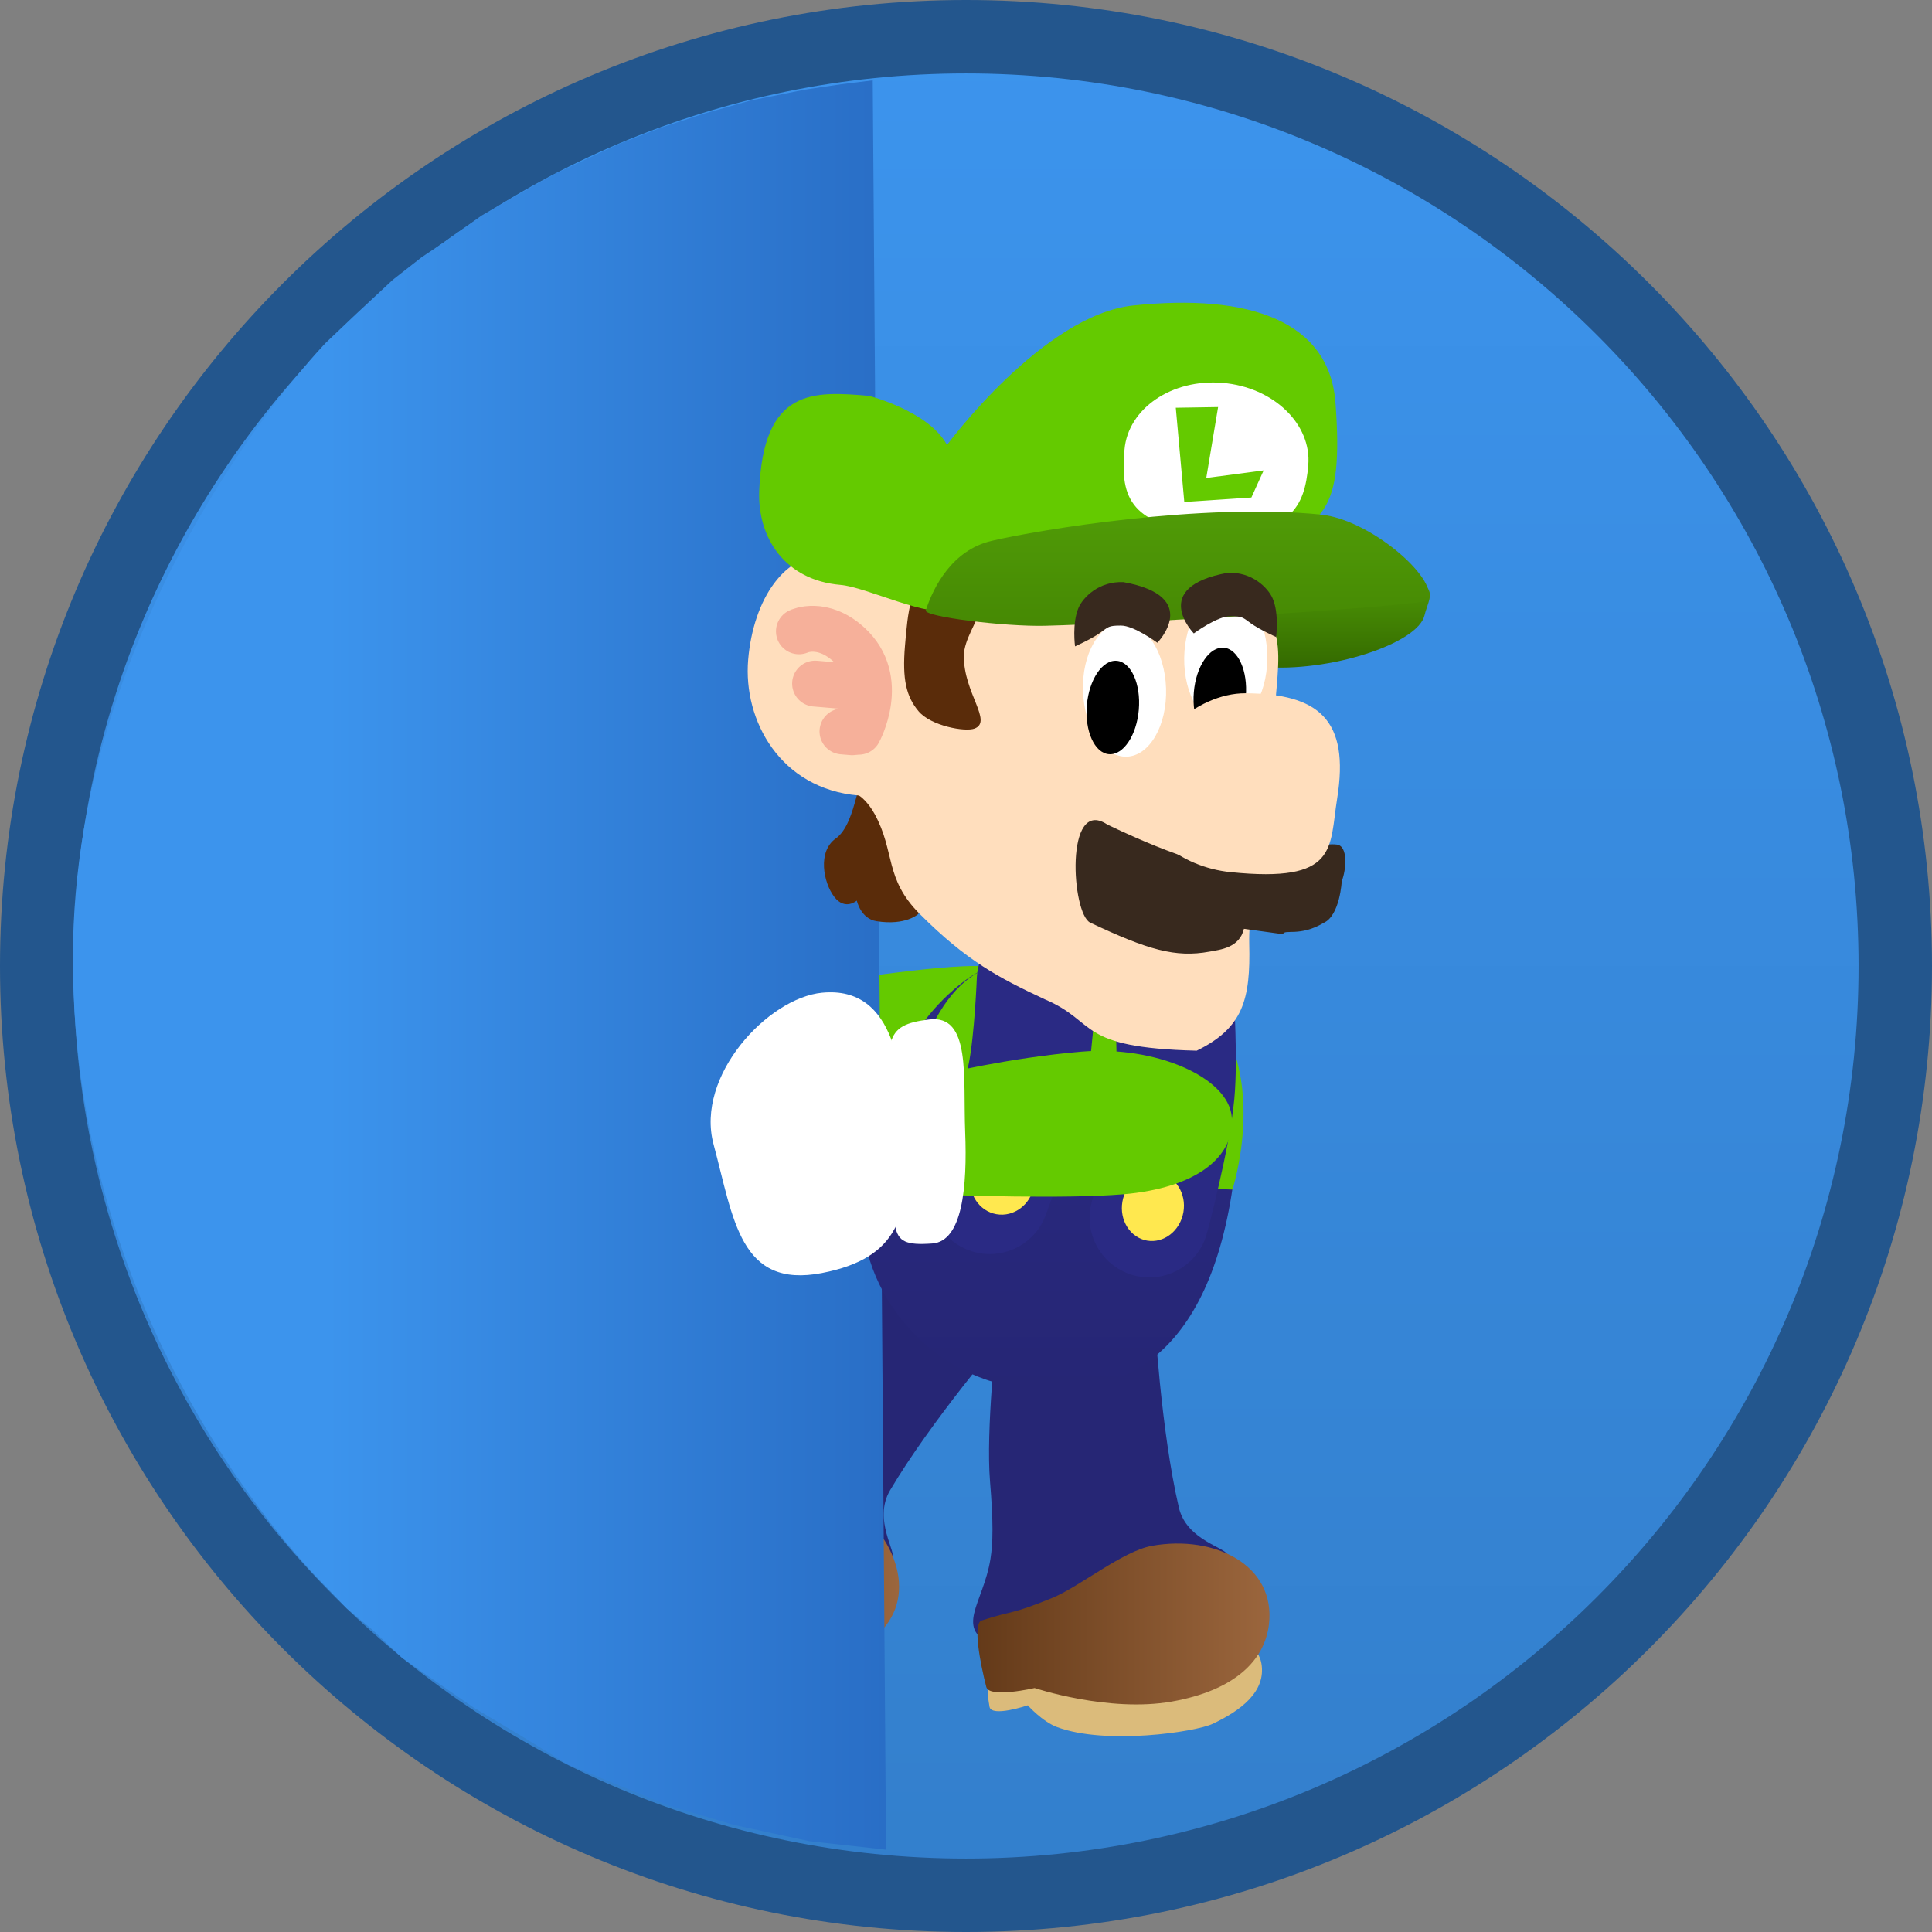 <svg version="1.1" xmlns="http://www.w3.org/2000/svg" xmlns:xlink="http://www.w3.org/1999/xlink" width="105.234" height="105.234" viewBox="0,0,105.234,105.234"><rect x="0" y="0" width="105.234" height="105.234" fill="#808080" stroke="none"/><defs><linearGradient x1="240" y1="129.383" x2="240" y2="230.617" gradientUnits="userSpaceOnUse" id="color-1"><stop offset="0" stop-color="#3c94ed"/><stop offset="1" stop-color="#337fcc"/></linearGradient><linearGradient x1="221.493" y1="211.523" x2="236.356" y2="211.523" gradientUnits="userSpaceOnUse" id="color-2"><stop offset="0" stop-color="#643a19"/><stop offset="1" stop-color="#9b663d"/></linearGradient><linearGradient x1="205.15" y1="131.76" x2="235.648" y2="131.76" gradientUnits="userSpaceOnUse" id="color-3"><stop offset="0" stop-color="#3c94ed"/><stop offset="1" stop-color="#296ec6"/></linearGradient><linearGradient x1="240.623" y1="215.839" x2="256.531" y2="215.839" gradientUnits="userSpaceOnUse" id="color-4"><stop offset="0" stop-color="#643a19"/><stop offset="1" stop-color="#9b663d"/></linearGradient><linearGradient x1="244.638" y1="179.832" x2="244.638" y2="203.104" gradientUnits="userSpaceOnUse" id="color-5"><stop offset="0" stop-color="#2a2a84"/><stop offset="1" stop-color="#262675"/></linearGradient><linearGradient x1="259.652" y1="158.378" x2="259.652" y2="163.749" gradientUnits="userSpaceOnUse" id="color-6"><stop offset="0" stop-color="#509b07"/><stop offset="1" stop-color="#346a00"/></linearGradient><linearGradient x1="251.526" y1="155.249" x2="251.526" y2="161.472" gradientUnits="userSpaceOnUse" id="color-7"><stop offset="0" stop-color="#509b07"/><stop offset="1" stop-color="#468904"/></linearGradient></defs><g transform="translate(-187.383,-127.383)"><g data-paper-data="{&quot;isPaintingLayer&quot;:true}" fill-rule="nonzero" stroke-linejoin="miter" stroke-miterlimit="10" stroke-dasharray="" stroke-dashoffset="0" style="mix-blend-mode: normal"><path d="M240,129.383c13.964,0 26.62,5.67 35.782,14.835c9.165,9.161 14.835,21.817 14.835,35.782c0,13.965 -5.67,26.62 -14.835,35.782c-9.161,9.165 -21.817,14.835 -35.782,14.835c-13.965,0 -26.62,-5.67 -35.782,-14.835c-9.165,-9.161 -14.835,-21.817 -14.835,-35.782c0,-13.965 5.67,-26.62 14.835,-35.782c9.161,-9.165 21.817,-14.835 35.782,-14.835z" fill="url(#color-1)" stroke="#23568d" stroke-width="4" stroke-linecap="butt"/><g data-paper-data="{&quot;origRot&quot;:0}" stroke="none" stroke-width="0" stroke-linecap="butt"><path d="M235.861,208.564c-0.954,1.621 0.408,3.41 0.119,3.725c-1.168,1.274 -2.509,1.827 -5.311,0.929c-3.471,-1.112 -5.635,-2.831 -7.231,-6.107c-1.087,-2.231 1.081,-2.094 3.057,-3.596c0.709,-0.539 1.498,-1.336 2.904,-3.078c1.757,-2.178 5.815,-5.575 5.815,-5.575c0,0 2.013,0.937 3.836,2.109c1.79,1.179 3.08,3.092 3.08,3.092c0,0 -4.063,4.753 -6.269,8.501z" data-paper-data="{&quot;origPos&quot;:null}" fill="#262675"/><path d="M233.259,217.807c-0.889,1.337 -2.667,1.062 -4.192,0.56c-0.999,-0.329 -5.015,-3.172 -6.257,-5.713c-0.385,-0.789 -0.34,-1.969 -0.34,-1.969c0,0 -1.9,-0.888 -1.563,-1.384c0.267,-0.394 0.706,-1.076 1.227,-1.026c2.242,0.214 6.158,2.819 8.034,4.066c2.575,1.712 3.959,4.159 3.09,5.465z" data-paper-data="{&quot;origPos&quot;:null}" fill="#dbbb7b"/><path d="M235.021,216.558c-1.509,1.253 -3.818,1.331 -6.729,-0.605c-2.911,-1.935 -4.903,-5.694 -4.903,-5.694c0,0 -2.181,-1.29 -1.865,-1.859c0.656,-1.178 1.85,-3.017 2.313,-2.796c1.71,0.819 1.274,0.835 3.61,1.757c1.512,0.597 4.563,0.806 5.917,1.706c2.911,1.935 4.141,5.428 1.657,7.491z" data-paper-data="{&quot;origPos&quot;:null}" fill="url(#color-2)"/></g><g data-paper-data="{&quot;index&quot;:null,&quot;origRot&quot;:0}" stroke="none" stroke-width="0" stroke-linecap="butt"><path d="M246.239,183.429c0.1,2.186 -3.654,4.402 -7.657,4.584c-4.003,0.183 -7.836,-0.241 -7.836,-0.241l-0.375,-6.557c0,0 6.225,-1.052 9.445,-1.199c4.003,-0.183 6.323,1.227 6.423,3.413z" data-paper-data="{&quot;origRot&quot;:0,&quot;origPos&quot;:null}" fill="#64ca00"/><g data-paper-data="{&quot;origPos&quot;:null}" fill="#ffffff"><path d="M228.481,184.259c0.353,3.849 0.576,8.631 -3.496,8.766c-2.954,0.097 -7.439,-3.591 -6.926,-7.422c0.56,-4.181 0.389,-7.998 4.956,-7.717c4.264,0.262 5.113,2.524 5.465,6.373z" data-paper-data="{&quot;origRot&quot;:0,&quot;origPos&quot;:null}"/><path d="M231.735,184.489c0.269,2.972 1.155,6.311 -1.142,6.335c-2.569,0.027 -2.487,-0.76 -2.806,-5.628c-0.363,-5.545 -1.428,-6.327 1.386,-6.493c1.643,-0.097 2.293,2.814 2.561,5.786z" data-paper-data="{&quot;origRot&quot;:0,&quot;origPos&quot;:null}"/></g></g><path d="M205.15,146.033l1.597,-1.516l2.033,-1.895l1.561,-1.221l1.38,-0.926l1.888,-1.347l1.67,-0.968l2.324,-1.305l1.706,-0.8l1.815,-0.842l2.287,-0.884l2.324,-0.758l2.541,-0.716l2.941,-0.589l1.997,-0.295l1.706,-0.211l0.726,96.374l-4.175,-0.463l-4.103,-0.884l-3.558,-1.053l-2.687,-1.095l-2.796,-1.137l-2.541,-1.558l-2.614,-1.558l-1.706,-1.179l-2.178,-1.516l-1.597,-1.516l-1.416,-1.179l-1.125,-1.179c0,0 -13.796,-13.166 -13.796,-34.232c0,-19.368 13.796,-33.553 13.796,-33.553z" fill="url(#color-3)" stroke="none" stroke-width="1.083" stroke-linecap="round"/><g data-paper-data="{&quot;origRot&quot;:0}" stroke="none" stroke-width="0" stroke-linecap="butt"><path d="M251.593,209.493c0.428,1.832 2.649,2.186 2.657,2.613c0.034,1.728 -0.555,3.054 -3.202,4.338c-3.279,1.591 -6.031,1.841 -9.447,0.571c-2.327,-0.865 -0.663,-2.262 -0.27,-4.712c0.141,-0.879 0.162,-2.001 -0.023,-4.231c-0.232,-2.789 0.36,-8.048 0.36,-8.048c0,0 2.104,-0.711 4.232,-1.121c2.109,-0.383 4.363,0.111 4.363,0.111c0,0 0.34,6.244 1.331,10.478z" data-paper-data="{&quot;origPos&quot;:null}" fill="#262675"/><path d="M256.089,217.978c0.28,1.58 -1.197,2.61 -2.647,3.298c-0.95,0.451 -5.818,1.166 -8.471,0.184c-0.823,-0.305 -1.605,-1.19 -1.605,-1.19c0,0 -1.987,0.669 -2.086,0.077c-0.078,-0.47 -0.231,-1.266 0.18,-1.589c1.77,-1.393 6.402,-2.21 8.62,-2.602c3.045,-0.539 5.735,0.277 6.008,1.822z" data-paper-data="{&quot;origPos&quot;:null}" fill="#dbbb7b"/><path d="M256.502,215.857c-0.227,1.948 -1.844,3.598 -5.287,4.207c-3.442,0.609 -7.478,-0.736 -7.478,-0.736c0,0 -2.469,0.572 -2.632,-0.058c-0.338,-1.305 -0.744,-3.46 -0.256,-3.619c1.803,-0.588 1.498,-0.276 3.825,-1.22c1.506,-0.612 3.858,-2.566 5.459,-2.849c3.442,-0.609 6.743,1.07 6.369,4.277z" data-paper-data="{&quot;origPos&quot;:null}" fill="url(#color-4)"/></g><g data-paper-data="{&quot;origRot&quot;:0}"><path d="M254.466,192.444c-1.526,9.5 -6.689,11.374 -11.964,10.449c-5.275,-0.925 -8.832,-6.18 -8.035,-10.728c0.865,-4.934 2.012,-8.781 5.516,-11.403c2.611,-1.954 5.59,-0.304 8.442,0.197c5.275,0.925 7.536,2.173 6.04,11.485z" data-paper-data="{&quot;origPos&quot;:null}" fill="url(#color-5)" stroke="none" stroke-width="0" stroke-linecap="butt"/><path d="M254.513,192.176c0,0 -6.146,-0.155 -10.399,-0.717c-3.901,-0.515 -7.513,-2.886 -7.513,-2.886c0,0 0.74,-6.234 3.93,-8.149c2.087,-1.253 4.214,-1.41 6.845,-1.032c2.631,0.378 5.295,1.916 6.371,3.522c2.542,3.794 0.766,9.262 0.766,9.262z" data-paper-data="{&quot;origPos&quot;:null}" fill="#64ca00" stroke="none" stroke-width="0" stroke-linecap="butt"/><path d="M251.346,181.882c0,0 0.206,3.192 0.033,5.059c-0.222,2.398 -1.395,6.771 -1.395,6.771" data-paper-data="{&quot;origPos&quot;:null,&quot;origRot&quot;:0}" fill="none" stroke="#2a2a84" stroke-width="6.5" stroke-linecap="round"/><path d="M243.836,180.8c0,0 -0.124,3.235 -0.484,5.079c-0.463,2.368 -2.059,6.561 -2.059,6.561" data-paper-data="{&quot;origPos&quot;:null}" fill="none" stroke="#2a2a84" stroke-width="6.5" stroke-linecap="round"/><path d="M240.261,191.382c0.178,-1.013 1.092,-1.7 2.042,-1.533c0.95,0.167 1.576,1.123 1.398,2.137c-0.178,1.013 -1.092,1.7 -2.042,1.533c-0.95,-0.167 -1.576,-1.123 -1.398,-2.137z" data-paper-data="{&quot;origPos&quot;:null}" fill="#ffe84f" stroke="none" stroke-width="0" stroke-linecap="butt"/><path d="M248.52,192.831c0.178,-1.013 1.065,-1.704 1.982,-1.544c0.917,0.161 1.516,1.113 1.339,2.126c-0.178,1.013 -1.065,1.704 -1.982,1.544c-0.917,-0.161 -1.516,-1.113 -1.339,-2.126z" data-paper-data="{&quot;origPos&quot;:null}" fill="#ffe84f" stroke="none" stroke-width="0" stroke-linecap="butt"/></g><g data-paper-data="{&quot;origRot&quot;:0}" stroke="none" stroke-width="0" stroke-linecap="butt"><path d="M248.548,192.435c-3.212,0.271 -9.521,0.034 -9.521,0.034l-0.477,-6.55c0,0 3.746,-0.917 7.739,-1.254c3.993,-0.337 8.002,1.374 8.186,3.555c0.184,2.181 -1.934,3.878 -5.927,4.216z" data-paper-data="{&quot;origRot&quot;:0,&quot;origPos&quot;:null}" fill="#64ca00"/><g data-paper-data="{&quot;origPos&quot;:null}" fill="#ffffff"><path d="M232.164,196.722c-4.492,0.869 -4.817,-2.938 -5.914,-7.011c-1.004,-3.733 2.965,-7.97 5.907,-8.256c4.055,-0.394 4.453,4.377 4.601,8.239c0.148,3.862 -0.4,6.216 -4.594,7.027z" data-paper-data="{&quot;origRot&quot;:0,&quot;origPos&quot;:null}"/><path d="M238.164,195.115c-2.812,0.199 -1.857,-0.714 -2.215,-6.259c-0.314,-4.868 -0.497,-5.638 2.054,-5.944c2.28,-0.273 1.834,3.152 1.952,6.134c0.118,2.982 -0.149,5.953 -1.791,6.069z" data-paper-data="{&quot;origRot&quot;:0,&quot;origPos&quot;:null}"/></g></g><path d="M264.974,160.904c-0.365,1.536 -5.176,3.115 -8.831,2.805c-2.945,-0.249 -1.981,-2.959 -1.854,-4.454c0.127,-1.495 5.871,-0.68 8.816,-0.431c2.945,0.249 2.105,1.085 1.869,2.079z" fill="url(#color-6)" stroke="none" stroke-width="0" stroke-linecap="butt"/><path d="M234.052,176.438c0,0 -0.64,0.563 -1.23,-0.208c-0.591,-0.771 -0.922,-2.466 0.087,-3.177c1.208,-0.85 1.184,-4.055 1.775,-3.284c0,0 2.456,0.746 2.521,2.277c0,0 0.685,4.462 0.193,5.125c0,0 -0.675,0.64 -2.271,0.389c-0.865,-0.136 -1.074,-1.121 -1.074,-1.121z" data-paper-data="{&quot;origRot&quot;:0}" fill="#5a2c0a" stroke="none" stroke-width="0" stroke-linecap="butt"/><path d="M236.828,159.464c1.735,0.563 15.353,0.404 17.719,0.737c3.5,0.493 2.259,3.585 2.21,7.119c-0.057,4.063 -1.4,8.658 -1.33,11.48c0.075,3.027 -0.334,4.575 -2.861,5.812c-6.624,-0.165 -5.337,-1.551 -8.283,-2.802c-2.486,-1.162 -4.241,-2.08 -6.799,-4.641c-1.942,-1.944 -1.325,-3.367 -2.461,-5.449c-0.348,-0.638 -0.794,-1.001 -0.874,-1.008c-4.254,-0.36 -6.295,-4.072 -6.014,-7.395c0.281,-3.323 2.028,-5.888 4.407,-5.687c2.379,0.201 3.683,1.638 4.286,1.834z" fill="#ffdebd" stroke="none" stroke-width="0" stroke-linecap="butt"/><path d="M256.413,163.274c-0.025,2.018 -1.059,3.641 -2.31,3.625c-1.25,-0.016 -2.244,-1.664 -2.218,-3.682c0.025,-2.018 1.059,-3.641 2.31,-3.625c1.25,0.016 2.244,1.664 2.218,3.682z" data-paper-data="{&quot;origRot&quot;:0}" fill="#ffffff" stroke="none" stroke-width="0" stroke-linecap="butt"/><path d="M254.041,162.662c0.391,0.033 0.72,0.348 0.937,0.83c0.217,0.482 0.322,1.131 0.263,1.833c-0.059,0.702 -0.272,1.324 -0.567,1.763c-0.295,0.439 -0.673,0.694 -1.064,0.661c-0.391,-0.033 -0.72,-0.348 -0.937,-0.83c-0.217,-0.482 -0.322,-1.131 -0.263,-1.833c0.059,-0.702 0.272,-1.324 0.567,-1.763c0.295,-0.439 0.673,-0.694 1.064,-0.661z" fill="#000000" stroke="none" stroke-width="1" stroke-linecap="butt"/><path d="M239.883,163.111c-0.014,2.014 1.586,3.57 0.584,3.956c-0.51,0.197 -2.376,-0.141 -3.05,-0.942c-0.674,-0.801 -0.894,-1.748 -0.741,-3.56c0.153,-1.812 0.295,-3.569 1.431,-3.515c4.781,0.228 1.789,2.242 1.776,4.061z" fill="#5a2c0a" stroke="none" stroke-width="0" stroke-linecap="butt"/><path d="M250.897,164.874c0.065,2.017 -0.895,3.685 -2.145,3.725c-1.25,0.04 -2.316,-1.562 -2.381,-3.579c-0.065,-2.017 0.895,-3.685 2.145,-3.725c1.25,-0.04 2.316,1.562 2.381,3.579z" data-paper-data="{&quot;origRot&quot;:0}" fill="#ffffff" stroke="none" stroke-width="0" stroke-linecap="butt"/><path d="M248.213,163.376c0.391,0.033 0.72,0.348 0.937,0.83c0.217,0.482 0.322,1.131 0.263,1.833c-0.059,0.702 -0.272,1.324 -0.567,1.763c-0.295,0.439 -0.673,0.694 -1.064,0.661c-0.391,-0.033 -0.72,-0.348 -0.937,-0.83c-0.217,-0.482 -0.322,-1.131 -0.263,-1.833c0.059,-0.702 0.272,-1.324 0.567,-1.763c0.295,-0.439 0.673,-0.694 1.064,-0.661z" fill="#000000" stroke="none" stroke-width="1" stroke-linecap="butt"/><path d="M260.126,149.327c0.464,6.214 -0.75,6.462 -4.211,8.146c-5.042,2.453 -11.271,1.343 -16.585,3.13c-1.395,0.469 -4.706,-1.238 -6.173,-1.362c-3,-0.254 -4.512,-2.542 -4.42,-5.106c0.204,-5.657 2.98,-5.444 5.98,-5.19c0,0 3.256,0.827 4.248,2.675c0,0 5.226,-7.085 10.147,-7.598c6.334,-0.661 10.681,0.844 11.014,5.306z" fill="#64ca00" stroke="none" stroke-width="0" stroke-linecap="butt"/><path d="M258.643,152.724c-0.19,2.243 -0.933,3.88 -5.349,3.637c-4.661,-0.256 -4.851,-2.242 -4.661,-4.485c0.19,-2.243 2.585,-3.872 5.349,-3.637c2.764,0.234 4.851,2.242 4.661,4.485z" fill="#ffffff" stroke="none" stroke-width="0" stroke-linecap="butt"/><path d="M265.211,160.056c-0.112,0.345 -16.365,1.3 -20.902,1.412c-2.205,0.054 -6.61,-0.494 -6.498,-0.839c0.414,-1.276 1.437,-3.285 3.585,-3.787c2.595,-0.607 11.454,-2.079 17.93,-1.431c2.647,0.265 6.299,3.37 5.886,4.646z" fill="url(#color-7)" stroke="none" stroke-width="0" stroke-linecap="butt"/><path d="M251.89,154.723l-0.463,-5.13l2.305,-0.037l-0.645,3.863l3.126,-0.413l-0.669,1.476z" fill="#64ca00" stroke="none" stroke-width="0" stroke-linecap="butt"/><path d="M255.138,177.974c-0.241,1.033 -1.271,1.133 -1.878,1.244c-1.852,0.338 -3.348,-0.095 -6.493,-1.579c-1.018,-0.48 -1.395,-6.866 0.914,-5.354c0,0 4.741,2.367 7.202,2.434c0,0 4.111,-1.516 5.33,-1.331c0.604,0.092 0.501,1.366 0.254,1.993c0,0 -0.096,1.875 -0.986,2.27c-1.298,0.776 -2.144,0.318 -2.214,0.617z" fill="#38291e" stroke="none" stroke-width="0" stroke-linecap="butt"/><path d="M260.216,170.886c-0.435,2.698 0.076,4.603 -5.813,4.001c-2.714,-0.277 -5.185,-2.198 -4.981,-4.605c0.204,-2.407 3.078,-5.156 5.806,-5.138c3.975,0.027 5.684,1.426 4.988,5.742z" fill="#ffdebd" stroke="none" stroke-width="0" stroke-linecap="butt"/><g fill="none" stroke="#f6b09a" stroke-width="2.5" stroke-linecap="round"><path d="M230.9,161.77c0,0 1.276,-0.607 2.729,0.727c2.085,1.912 0.526,4.743 0.526,4.743" data-paper-data="{&quot;origPos&quot;:null}"/><path d="M231.78,164.618l2.461,0.208" data-paper-data="{&quot;origPos&quot;:null}"/><path d="M233.799,167.268l-0.527,-0.045" data-paper-data="{&quot;origPos&quot;:null}"/></g><path d="M254.402,160.948c-0.708,-0.013 -1.993,0.936 -1.993,0.936c0,0 -2.46,-2.522 1.842,-3.302c1.344,-0.062 2.212,0.835 2.454,1.403c0.358,0.835 0.188,2.095 0.188,2.095c0,0 -0.876,-0.389 -1.358,-0.733c-0.467,-0.333 -0.464,-0.399 -1.133,-0.399z" data-paper-data="{&quot;index&quot;:null,&quot;origRot&quot;:0}" fill="#38291e" stroke="none" stroke-width="0" stroke-linecap="butt"/><path d="M248.43,161.457c-0.669,0 -0.666,0.067 -1.133,0.399c-0.482,0.343 -1.358,0.733 -1.358,0.733c0,0 -0.17,-1.26 0.188,-2.095c0.243,-0.567 1.11,-1.464 2.454,-1.403c4.303,0.78 1.842,3.302 1.842,3.302c0,0 -1.285,-0.949 -1.993,-0.936z" data-paper-data="{&quot;index&quot;:null,&quot;origRot&quot;:0}" fill="#38291e" stroke="none" stroke-width="0" stroke-linecap="butt"/></g></g></svg>